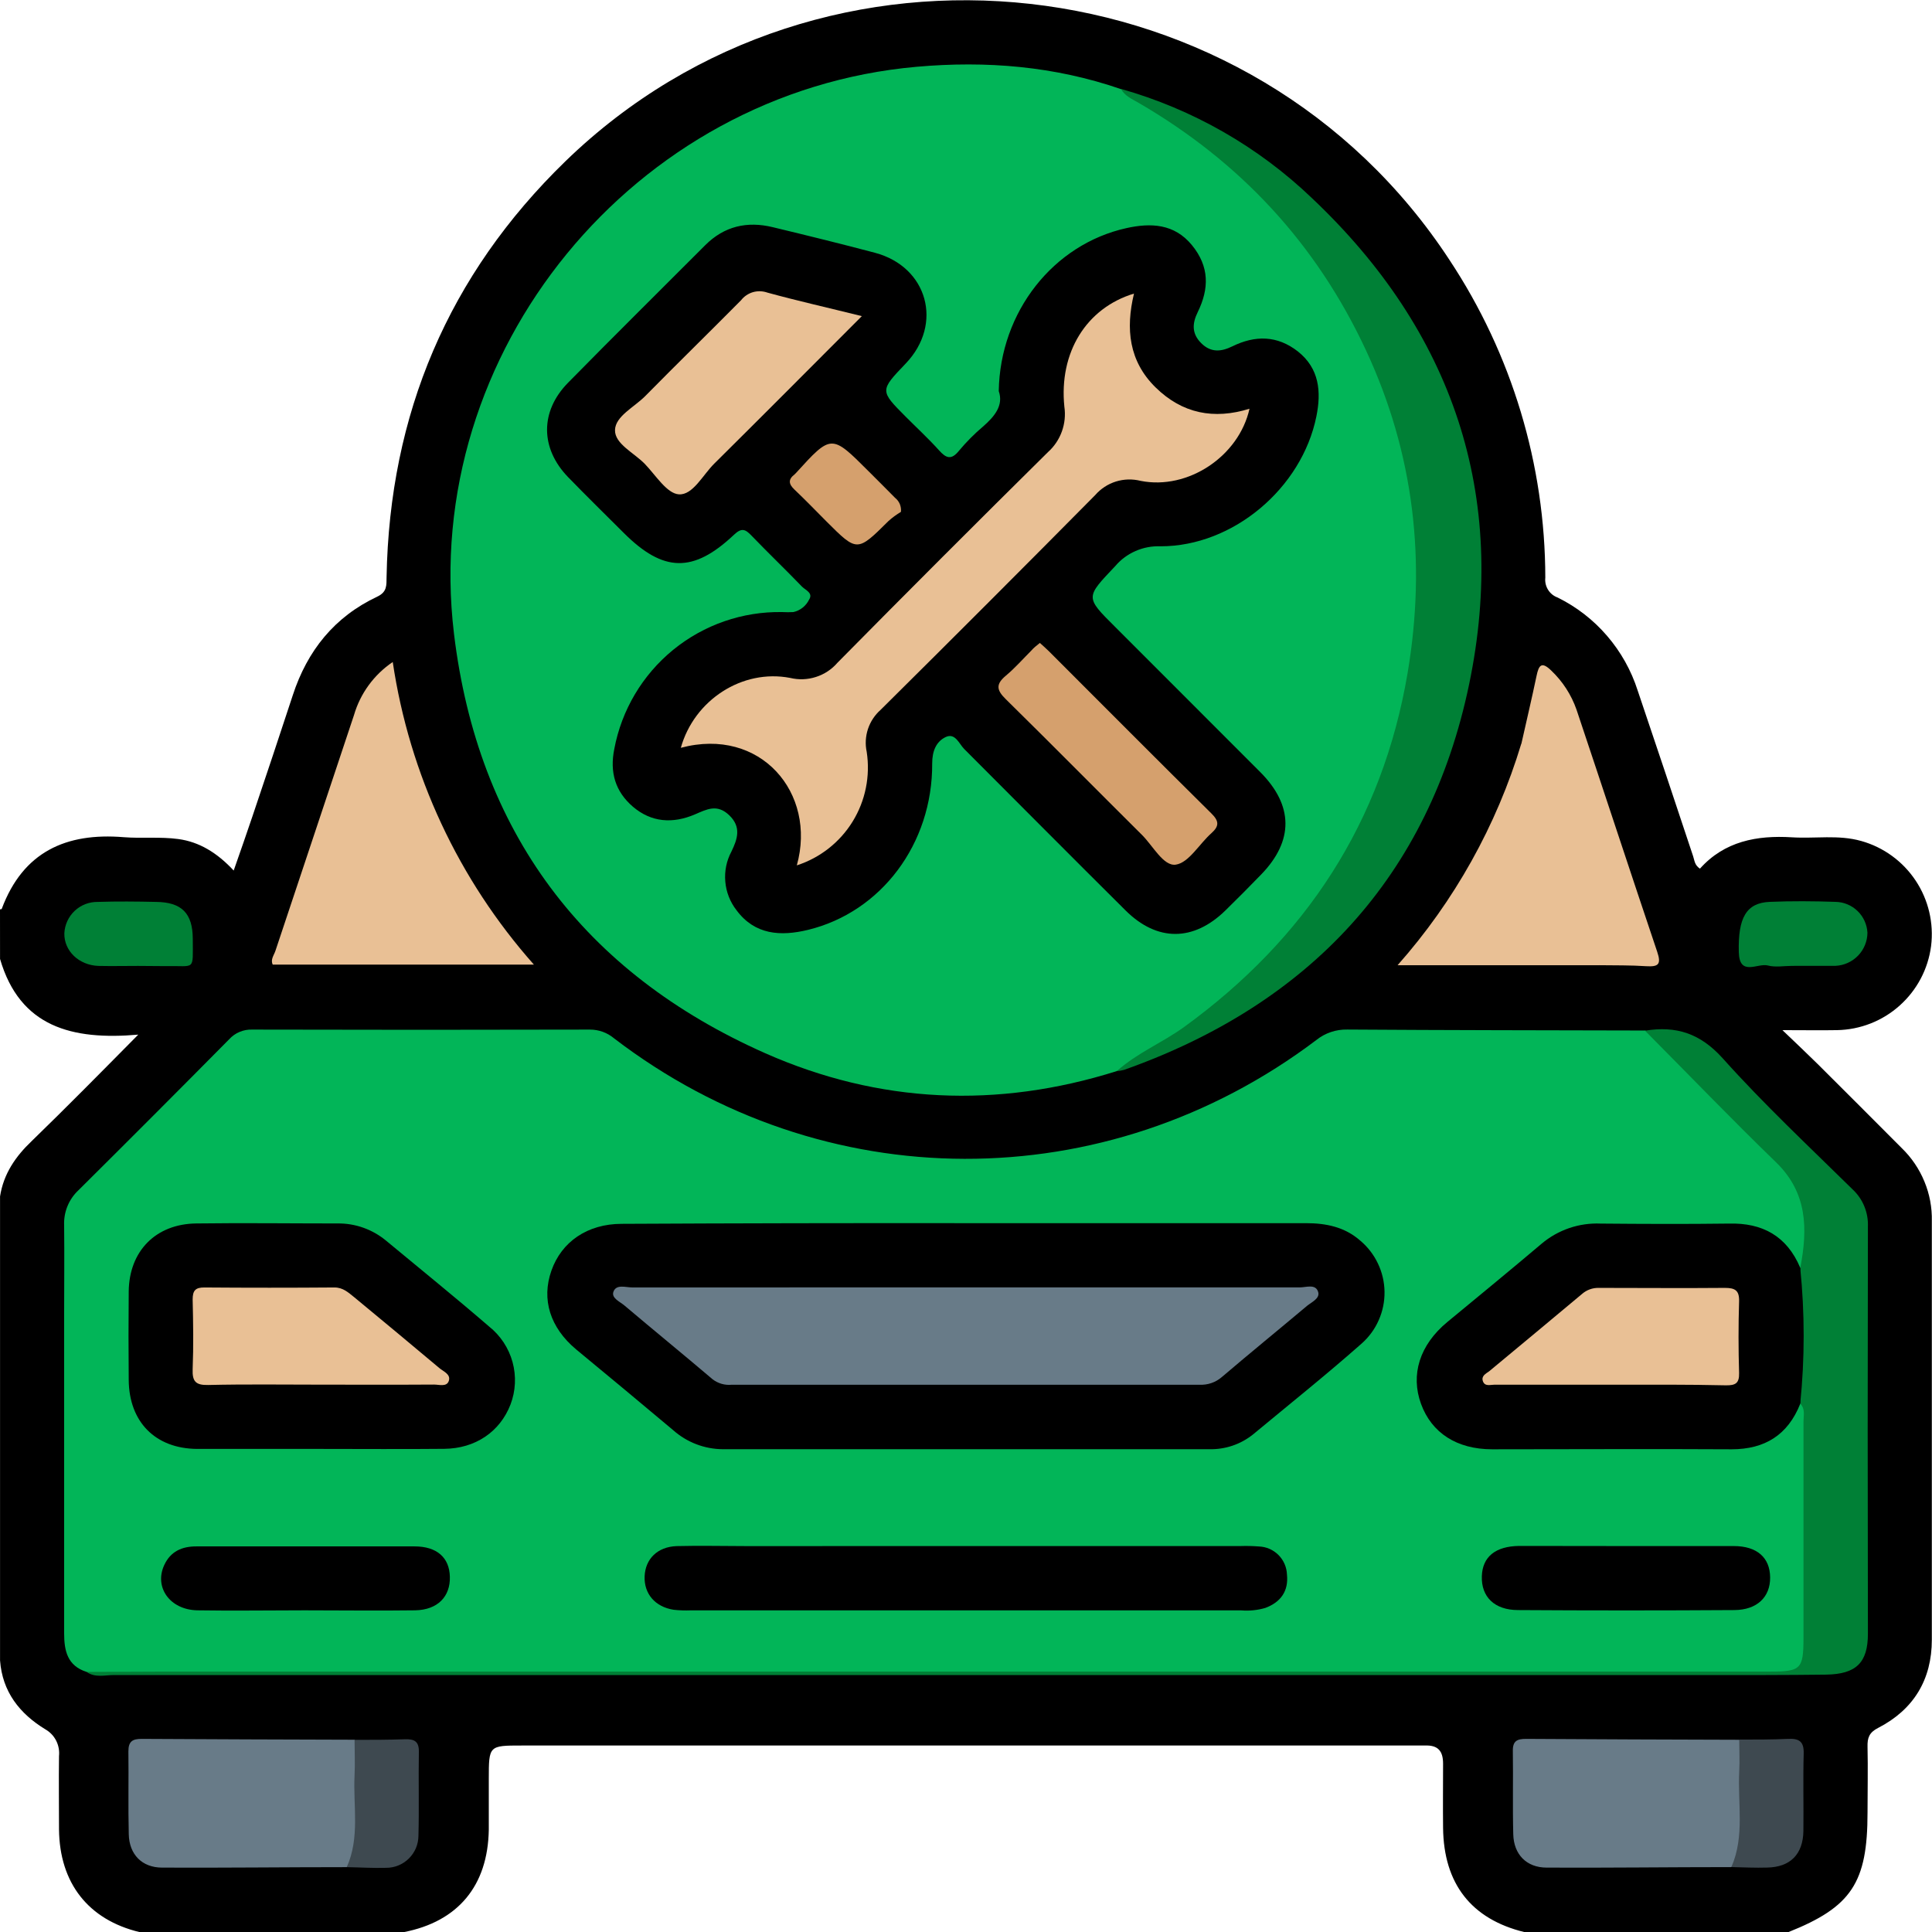 <svg width="46" height="46" viewBox="0 0 46 46" fill="none" xmlns="http://www.w3.org/2000/svg">
<g clip-path="url(#clip0_2271_4125)">
<path d="M0 21.65C0.014 21.65 0.04 21.65 0.042 21.638C0.549 20.282 1.573 19.82 2.945 19.933C3.377 19.967 3.816 19.919 4.244 19.977C4.743 20.044 5.168 20.302 5.564 20.727C5.725 20.264 5.872 19.851 6.011 19.435C6.334 18.475 6.657 17.514 6.971 16.553C7.317 15.491 7.965 14.685 8.98 14.207C9.22 14.094 9.201 13.935 9.204 13.74C9.275 9.861 10.674 6.548 13.46 3.842C19.601 -2.121 29.821 -0.976 34.512 6.19C35.997 8.434 36.79 11.064 36.793 13.755C36.782 13.855 36.805 13.956 36.858 14.041C36.911 14.127 36.991 14.192 37.085 14.226C37.536 14.448 37.937 14.759 38.264 15.14C38.592 15.521 38.84 15.964 38.993 16.443C39.438 17.756 39.876 19.073 40.313 20.388C40.346 20.485 40.346 20.598 40.475 20.682C41.057 20.031 41.828 19.884 42.665 19.936C43.215 19.971 43.772 19.869 44.317 20.024C44.847 20.173 45.306 20.508 45.611 20.967C45.916 21.426 46.046 21.979 45.978 22.526C45.907 23.073 45.641 23.575 45.23 23.942C44.819 24.31 44.29 24.517 43.739 24.527C43.354 24.534 42.968 24.527 42.439 24.527C42.777 24.851 43.031 25.09 43.28 25.336C43.949 26.002 44.616 26.669 45.281 27.337C45.513 27.562 45.696 27.832 45.819 28.131C45.943 28.429 46.003 28.75 45.996 29.073C45.996 32.397 45.996 35.72 45.996 39.041C45.996 39.992 45.562 40.706 44.717 41.141C44.501 41.251 44.46 41.381 44.465 41.589C44.477 42.112 44.465 42.636 44.465 43.159C44.465 44.826 44.082 45.404 42.582 46.002H36.294C35.031 45.693 34.373 44.851 34.359 43.519C34.353 43.011 34.359 42.501 34.359 41.992C34.359 41.692 34.239 41.548 33.929 41.56C33.809 41.56 33.689 41.56 33.569 41.56H12.428C11.639 41.56 11.639 41.56 11.638 42.352C11.638 42.757 11.638 43.161 11.638 43.565C11.616 44.898 10.908 45.751 9.614 46.003H3.325C2.104 45.71 1.418 44.837 1.405 43.558C1.405 42.977 1.397 42.393 1.405 41.812C1.418 41.686 1.395 41.559 1.338 41.446C1.281 41.333 1.192 41.239 1.082 41.176C0.466 40.801 0.056 40.28 0.001 39.534V28.486C0.085 27.947 0.37 27.534 0.758 27.165C1.582 26.366 2.389 25.547 3.292 24.634C1.713 24.772 0.473 24.451 0.001 22.832L0 21.65Z" fill="black"/>
<path d="M2.062 39.807C1.604 39.663 1.527 39.304 1.527 38.886C1.527 36.371 1.527 33.855 1.527 31.339C1.527 30.618 1.535 29.898 1.527 29.177C1.52 29.02 1.547 28.864 1.606 28.719C1.665 28.574 1.756 28.443 1.87 28.337C3.071 27.145 4.266 25.948 5.456 24.745C5.525 24.669 5.61 24.608 5.705 24.569C5.8 24.529 5.902 24.51 6.005 24.514C8.685 24.521 11.366 24.521 14.048 24.514C14.257 24.514 14.459 24.587 14.619 24.721C19.591 28.532 26.327 28.55 31.342 24.762C31.55 24.595 31.811 24.507 32.078 24.513C34.441 24.529 36.806 24.53 39.172 24.536C39.352 24.609 39.514 24.723 39.643 24.868C40.539 25.768 41.419 26.685 42.342 27.557C43.062 28.233 43.127 29.059 43.043 29.948C43.031 30.068 43.016 30.238 42.803 30.179C42.29 29.338 41.501 29.174 40.593 29.218C39.832 29.255 39.066 29.242 38.303 29.218C37.989 29.205 37.675 29.255 37.379 29.364C37.084 29.474 36.813 29.641 36.583 29.857C35.928 30.448 35.224 30.984 34.55 31.554C33.971 32.044 33.752 32.699 33.966 33.355C34.155 33.937 34.776 34.352 35.527 34.356C37.457 34.366 39.389 34.356 41.32 34.356C41.864 34.356 42.256 34.109 42.585 33.702C42.682 33.582 42.72 33.342 42.972 33.427C43.098 33.596 43.092 33.794 43.092 33.989C43.092 35.635 43.092 37.282 43.092 38.931C43.092 39.005 43.092 39.079 43.082 39.155C43.026 39.706 42.899 39.825 42.354 39.825H26.8C18.73 39.825 10.661 39.825 2.591 39.825C2.419 39.842 2.237 39.88 2.062 39.807Z" fill="#02B558"/>
<path d="M26.591 25.502C23.748 26.399 20.93 26.276 18.22 25.077C13.887 23.156 11.377 19.793 10.809 15.088C10.003 8.373 15.106 2.184 21.825 1.59C23.486 1.443 25.109 1.576 26.69 2.122C29.225 3.384 31.105 5.318 32.399 7.811C33.292 9.515 33.777 11.402 33.817 13.325C33.863 15.32 33.547 17.23 32.748 19.056C32.197 20.304 31.459 21.459 30.558 22.483C29.696 23.46 28.695 24.304 27.588 24.989C27.27 25.19 26.92 25.315 26.591 25.502Z" fill="#02B558"/>
<path d="M26.591 25.503C27.072 25.07 27.672 24.829 28.192 24.453C31.091 22.35 32.913 19.569 33.514 16.026C33.962 13.37 33.671 10.805 32.523 8.34C31.337 5.795 29.522 3.848 27.102 2.444C26.949 2.356 26.78 2.285 26.69 2.117C28.397 2.6 29.961 3.494 31.242 4.722C34.59 7.887 35.916 11.795 34.979 16.294C34.025 20.871 31.174 23.91 26.764 25.473C26.707 25.488 26.65 25.498 26.591 25.503Z" fill="#008036"/>
<path d="M2.062 39.808C2.692 39.808 3.319 39.8 3.947 39.8H42.145C42.873 39.8 42.939 39.739 42.94 39.014C42.94 37.293 42.94 35.571 42.94 33.85C42.94 33.706 42.987 33.547 42.865 33.423C42.761 32.344 42.761 31.259 42.865 30.18C43.042 29.261 43.036 28.401 42.288 27.675C41.229 26.65 40.208 25.587 39.167 24.54C39.906 24.42 40.481 24.601 41.019 25.2C41.996 26.291 43.069 27.295 44.114 28.323C44.233 28.435 44.327 28.571 44.389 28.723C44.451 28.874 44.48 29.037 44.474 29.2C44.467 32.433 44.467 35.666 44.474 38.9C44.474 39.59 44.191 39.86 43.484 39.872C43.004 39.878 42.523 39.881 42.043 39.882C28.936 39.882 15.828 39.882 2.72 39.882C2.498 39.881 2.267 39.953 2.062 39.808Z" fill="#008036"/>
<path d="M9.351 15.762C9.749 18.439 10.916 20.942 12.712 22.967H6.494C6.435 22.847 6.522 22.746 6.558 22.638C7.179 20.767 7.808 18.898 8.428 17.027C8.578 16.511 8.905 16.063 9.351 15.762Z" fill="#E9C095"/>
<path d="M8.256 44.456C6.79 44.456 5.325 44.474 3.861 44.467C3.381 44.467 3.077 44.154 3.066 43.674C3.049 43.016 3.066 42.353 3.057 41.7C3.057 41.46 3.155 41.401 3.375 41.402C5.064 41.413 6.753 41.416 8.442 41.422C8.54 41.536 8.589 41.684 8.579 41.835C8.585 42.474 8.599 43.112 8.57 43.756C8.558 44.021 8.503 44.286 8.256 44.456Z" fill="#687B88"/>
<path d="M41.223 44.455C39.757 44.455 38.291 44.474 36.826 44.467C36.346 44.467 36.042 44.154 36.03 43.673C36.013 43.015 36.03 42.352 36.02 41.698C36.014 41.449 36.121 41.401 36.34 41.402C38.03 41.414 39.72 41.417 41.41 41.423C41.509 41.537 41.558 41.685 41.547 41.835C41.547 42.474 41.569 43.112 41.539 43.756C41.527 44.02 41.473 44.286 41.223 44.455Z" fill="#687B88"/>
<path d="M38.085 22.981H33.276C34.627 21.456 35.633 19.656 36.222 17.704C36.447 17.685 36.488 17.869 36.538 18.015C37.059 19.553 37.572 21.092 38.078 22.634C38.104 22.688 38.117 22.747 38.119 22.807C38.12 22.867 38.108 22.926 38.085 22.981Z" fill="#E9C095"/>
<path d="M38.085 22.981C37.546 21.373 37.011 19.765 36.464 18.16C36.41 18 36.419 17.794 36.224 17.705C36.344 17.168 36.471 16.634 36.584 16.094C36.637 15.836 36.704 15.741 36.936 15.967C37.207 16.225 37.413 16.544 37.536 16.896C38.18 18.818 38.81 20.739 39.457 22.661C39.562 22.968 39.479 23.021 39.197 23.005C38.827 22.98 38.455 22.986 38.085 22.981Z" fill="#E9C095"/>
<path d="M8.256 44.456C8.574 43.748 8.405 42.998 8.442 42.266C8.456 41.985 8.442 41.702 8.442 41.425C8.843 41.425 9.245 41.425 9.643 41.411C9.854 41.405 9.976 41.453 9.973 41.702C9.961 42.371 9.981 43.04 9.963 43.709C9.962 43.81 9.942 43.91 9.903 44.003C9.863 44.096 9.806 44.18 9.734 44.251C9.662 44.322 9.577 44.378 9.483 44.416C9.39 44.454 9.29 44.473 9.189 44.472C8.88 44.481 8.567 44.461 8.256 44.456Z" fill="#3E4950"/>
<path d="M41.223 44.454C41.546 43.717 41.37 42.938 41.41 42.173C41.424 41.922 41.41 41.67 41.41 41.419C41.799 41.419 42.19 41.419 42.577 41.402C42.841 41.389 42.953 41.468 42.945 41.752C42.928 42.366 42.945 42.981 42.938 43.594C42.93 44.151 42.625 44.456 42.075 44.466C41.792 44.475 41.508 44.46 41.223 44.454Z" fill="#3E4950"/>
<path d="M42.671 22.997C42.478 22.997 42.272 23.036 42.091 22.988C41.851 22.923 41.414 23.261 41.4 22.668C41.38 21.853 41.576 21.496 42.137 21.473C42.659 21.451 43.182 21.455 43.705 21.473C43.901 21.477 44.088 21.555 44.229 21.692C44.37 21.829 44.453 22.014 44.463 22.209C44.461 22.413 44.38 22.608 44.239 22.754C44.097 22.9 43.905 22.987 43.702 22.996C43.672 22.996 43.642 22.996 43.612 22.996L42.671 22.997Z" fill="#008036"/>
<path d="M3.287 22.998C2.972 22.998 2.659 23.005 2.345 22.998C1.876 22.982 1.523 22.638 1.532 22.221C1.542 22.017 1.63 21.826 1.779 21.686C1.927 21.547 2.124 21.471 2.328 21.474C2.791 21.459 3.255 21.464 3.718 21.474C4.324 21.481 4.588 21.743 4.59 22.353C4.59 23.136 4.658 22.987 3.959 23.003C3.735 23.001 3.51 22.998 3.287 22.998Z" fill="#008036"/>
<path d="M23.015 29.123C25.708 29.123 28.401 29.123 31.093 29.123C31.573 29.123 32.015 29.213 32.385 29.537C32.564 29.687 32.708 29.873 32.808 30.084C32.908 30.294 32.962 30.524 32.965 30.757C32.968 30.99 32.921 31.221 32.826 31.434C32.732 31.648 32.592 31.838 32.417 31.992C31.577 32.734 30.702 33.433 29.834 34.153C29.539 34.39 29.17 34.514 28.792 34.505H17.212C16.774 34.503 16.353 34.341 16.026 34.05C15.258 33.404 14.488 32.765 13.718 32.129C13.098 31.611 12.887 30.939 13.129 30.253C13.37 29.567 13.985 29.14 14.801 29.139C17.54 29.125 20.278 29.12 23.015 29.123Z" fill="black"/>
<path d="M42.862 30.183C42.972 31.261 42.972 32.348 42.862 33.426C42.568 34.164 42.022 34.507 41.228 34.507C39.328 34.496 37.428 34.507 35.528 34.507C34.688 34.507 34.087 34.119 33.834 33.426C33.581 32.733 33.799 32.022 34.461 31.476C35.21 30.857 35.962 30.241 36.704 29.613C37.096 29.282 37.597 29.111 38.109 29.133C39.126 29.142 40.143 29.146 41.16 29.133C41.966 29.11 42.545 29.433 42.862 30.183Z" fill="black"/>
<path d="M7.609 34.498C6.635 34.498 5.663 34.498 4.69 34.498C3.7 34.49 3.073 33.856 3.065 32.858C3.058 32.156 3.058 31.453 3.065 30.748C3.075 29.788 3.708 29.142 4.671 29.13C5.794 29.115 6.916 29.13 8.033 29.13C8.456 29.123 8.868 29.27 9.194 29.541C10.011 30.219 10.837 30.886 11.644 31.583C11.915 31.798 12.111 32.095 12.203 32.429C12.295 32.764 12.278 33.119 12.154 33.443C11.904 34.088 11.32 34.489 10.578 34.496C9.584 34.506 8.597 34.498 7.609 34.498Z" fill="black"/>
<path d="M22.977 36.811H29.529C29.679 36.806 29.829 36.809 29.978 36.821C30.153 36.828 30.318 36.901 30.441 37.025C30.564 37.149 30.636 37.315 30.642 37.489C30.683 37.882 30.495 38.146 30.127 38.284C29.939 38.339 29.744 38.358 29.549 38.342H16.443C16.309 38.347 16.174 38.343 16.04 38.328C15.599 38.26 15.332 37.947 15.348 37.533C15.365 37.118 15.653 36.829 16.11 36.812C16.662 36.798 17.216 36.812 17.77 36.812L22.977 36.811Z" fill="black"/>
<path d="M7.247 38.341C6.396 38.341 5.545 38.355 4.695 38.341C4.041 38.326 3.665 37.788 3.912 37.26C4.061 36.941 4.328 36.818 4.676 36.819C6.407 36.819 8.139 36.819 9.871 36.819C10.404 36.819 10.7 37.087 10.711 37.54C10.725 38.012 10.422 38.33 9.887 38.341C9.01 38.353 8.129 38.341 7.247 38.341Z" fill="black"/>
<path d="M38.726 36.811C39.577 36.811 40.428 36.811 41.28 36.811C41.834 36.811 42.142 37.086 42.146 37.557C42.151 38.028 41.831 38.331 41.296 38.335C39.58 38.346 37.862 38.346 36.145 38.335C35.58 38.335 35.265 38.017 35.282 37.528C35.297 37.067 35.605 36.814 36.174 36.808C37.025 36.808 37.875 36.811 38.726 36.811Z" fill="black"/>
<path d="M23.78 9.312C23.811 7.418 25.084 5.816 26.817 5.432C27.399 5.302 27.959 5.325 28.378 5.835C28.797 6.346 28.792 6.87 28.517 7.432C28.389 7.693 28.367 7.937 28.6 8.17C28.833 8.403 29.08 8.374 29.34 8.247C29.886 7.979 30.411 7.984 30.901 8.367C31.414 8.773 31.462 9.327 31.342 9.916C30.997 11.62 29.362 13.009 27.632 13.007C27.428 12.999 27.225 13.037 27.038 13.119C26.85 13.201 26.684 13.324 26.552 13.48C25.849 14.224 25.831 14.211 26.546 14.921C27.699 16.075 28.852 17.229 30.006 18.383C30.798 19.178 30.805 20.017 30.031 20.818C29.75 21.109 29.465 21.395 29.176 21.678C28.417 22.42 27.552 22.425 26.8 21.678C25.515 20.402 24.239 19.116 22.959 17.835C22.838 17.715 22.745 17.442 22.518 17.548C22.291 17.655 22.194 17.882 22.195 18.178C22.205 20.091 20.98 21.717 19.237 22.14C18.587 22.297 17.973 22.261 17.536 21.672C17.383 21.476 17.29 21.239 17.269 20.99C17.247 20.742 17.298 20.493 17.416 20.273C17.559 19.977 17.656 19.693 17.364 19.412C17.073 19.131 16.823 19.272 16.542 19.392C16.018 19.614 15.511 19.584 15.069 19.207C14.649 18.846 14.514 18.388 14.626 17.833C14.8 16.905 15.297 16.069 16.028 15.472C16.76 14.875 17.679 14.557 18.622 14.573C18.712 14.578 18.802 14.578 18.891 14.573C18.972 14.555 19.048 14.518 19.112 14.467C19.177 14.415 19.229 14.35 19.265 14.275C19.367 14.117 19.176 14.05 19.095 13.967C18.7 13.558 18.289 13.164 17.895 12.755C17.75 12.604 17.663 12.555 17.476 12.732C16.506 13.648 15.795 13.629 14.855 12.692C14.41 12.248 13.96 11.808 13.523 11.357C12.864 10.674 12.855 9.796 13.523 9.115C14.603 8.015 15.7 6.932 16.789 5.84C17.244 5.384 17.788 5.261 18.399 5.409C19.212 5.605 20.024 5.804 20.834 6.019C22.088 6.353 22.463 7.716 21.565 8.655C20.947 9.301 20.947 9.301 21.565 9.922C21.829 10.187 22.105 10.441 22.355 10.719C22.529 10.914 22.651 10.959 22.835 10.73C23.008 10.523 23.198 10.331 23.404 10.157C23.679 9.917 23.899 9.654 23.78 9.312Z" fill="black"/>
<path d="M23.003 30.652C25.653 30.652 28.302 30.652 30.952 30.652C31.102 30.652 31.325 30.562 31.385 30.761C31.432 30.914 31.231 31.002 31.122 31.09C30.446 31.658 29.761 32.216 29.09 32.788C28.943 32.915 28.753 32.98 28.559 32.97C24.847 32.97 21.135 32.97 17.422 32.97C17.258 32.987 17.094 32.939 16.964 32.838C16.269 32.247 15.562 31.671 14.865 31.081C14.757 30.99 14.548 30.905 14.607 30.752C14.676 30.57 14.898 30.654 15.053 30.653C17.702 30.651 20.352 30.651 23.003 30.652Z" fill="#687B88"/>
<path d="M38.361 32.969C37.434 32.969 36.508 32.969 35.582 32.969C35.486 32.969 35.355 33.018 35.308 32.888C35.261 32.759 35.38 32.706 35.458 32.648C36.193 32.036 36.93 31.428 37.662 30.813C37.773 30.714 37.918 30.66 38.067 30.664C39.068 30.664 40.069 30.673 41.068 30.664C41.308 30.664 41.415 30.721 41.407 30.986C41.389 31.554 41.39 32.122 41.407 32.69C41.414 32.938 41.317 32.987 41.093 32.984C40.184 32.963 39.272 32.969 38.361 32.969Z" fill="#E9C095"/>
<path d="M7.646 32.968C6.749 32.968 5.853 32.955 4.956 32.976C4.656 32.983 4.576 32.888 4.587 32.599C4.609 32.047 4.6 31.493 4.587 30.94C4.587 30.728 4.653 30.652 4.869 30.654C5.9 30.662 6.931 30.662 7.963 30.654C8.168 30.654 8.293 30.774 8.43 30.883C9.109 31.443 9.786 32.007 10.463 32.575C10.56 32.656 10.735 32.72 10.687 32.875C10.639 33.03 10.455 32.965 10.334 32.966C9.44 32.972 8.543 32.968 7.646 32.968Z" fill="#E9C095"/>
<path d="M18.972 20.604C19.452 18.881 18.107 17.297 16.21 17.805C16.529 16.666 17.675 15.921 18.814 16.141C19.017 16.19 19.229 16.182 19.427 16.118C19.626 16.055 19.803 15.938 19.939 15.78C21.598 14.099 23.27 12.427 24.953 10.763C25.102 10.63 25.215 10.461 25.283 10.272C25.351 10.083 25.371 9.881 25.342 9.683C25.21 8.393 25.864 7.334 27 6.99C26.797 7.831 26.879 8.602 27.515 9.225C28.15 9.848 28.901 9.995 29.75 9.732C29.498 10.864 28.284 11.674 27.157 11.449C26.963 11.4 26.759 11.406 26.569 11.465C26.378 11.525 26.207 11.637 26.076 11.788C24.382 13.5 22.679 15.204 20.968 16.9C20.829 17.023 20.725 17.18 20.666 17.356C20.608 17.532 20.597 17.721 20.636 17.902C20.724 18.477 20.606 19.065 20.301 19.56C19.996 20.055 19.525 20.425 18.972 20.604Z" fill="#E9C095"/>
<path d="M20.52 7.527C19.307 8.742 18.16 9.896 17.004 11.041C16.733 11.31 16.495 11.792 16.164 11.77C15.879 11.752 15.613 11.316 15.356 11.049C15.099 10.782 14.635 10.569 14.643 10.24C14.65 9.911 15.102 9.694 15.363 9.43C16.118 8.664 16.888 7.912 17.644 7.149C17.716 7.056 17.816 6.989 17.928 6.956C18.041 6.924 18.161 6.928 18.272 6.967C18.978 7.161 19.704 7.324 20.52 7.527Z" fill="#E9C095"/>
<path d="M24.759 15.308C24.839 15.381 24.906 15.438 24.969 15.501C26.26 16.792 27.547 18.086 28.845 19.37C29.028 19.551 29.03 19.669 28.845 19.836C28.554 20.093 28.306 20.542 27.994 20.587C27.702 20.629 27.452 20.139 27.189 19.878C26.109 18.805 25.034 17.716 23.948 16.648C23.721 16.426 23.708 16.288 23.954 16.083C24.171 15.901 24.36 15.685 24.562 15.483C24.609 15.425 24.679 15.373 24.759 15.308Z" fill="#D5A06D"/>
<path d="M21.451 12.187C21.346 12.25 21.248 12.322 21.157 12.403C20.409 13.145 20.411 13.148 19.68 12.418C19.427 12.164 19.178 11.905 18.916 11.657C18.777 11.525 18.762 11.417 18.916 11.297C18.927 11.287 18.938 11.277 18.948 11.266C19.795 10.335 19.795 10.335 20.676 11.216C20.888 11.428 21.1 11.638 21.31 11.852C21.36 11.891 21.399 11.943 21.424 12.001C21.448 12.06 21.458 12.124 21.451 12.187Z" fill="#D5A06D"/>
</g>
<defs>
<clipPath id="clip0_2271_4125">
<rect width="46" height="46" fill="white"/>
</clipPath>
</defs>
</svg>
